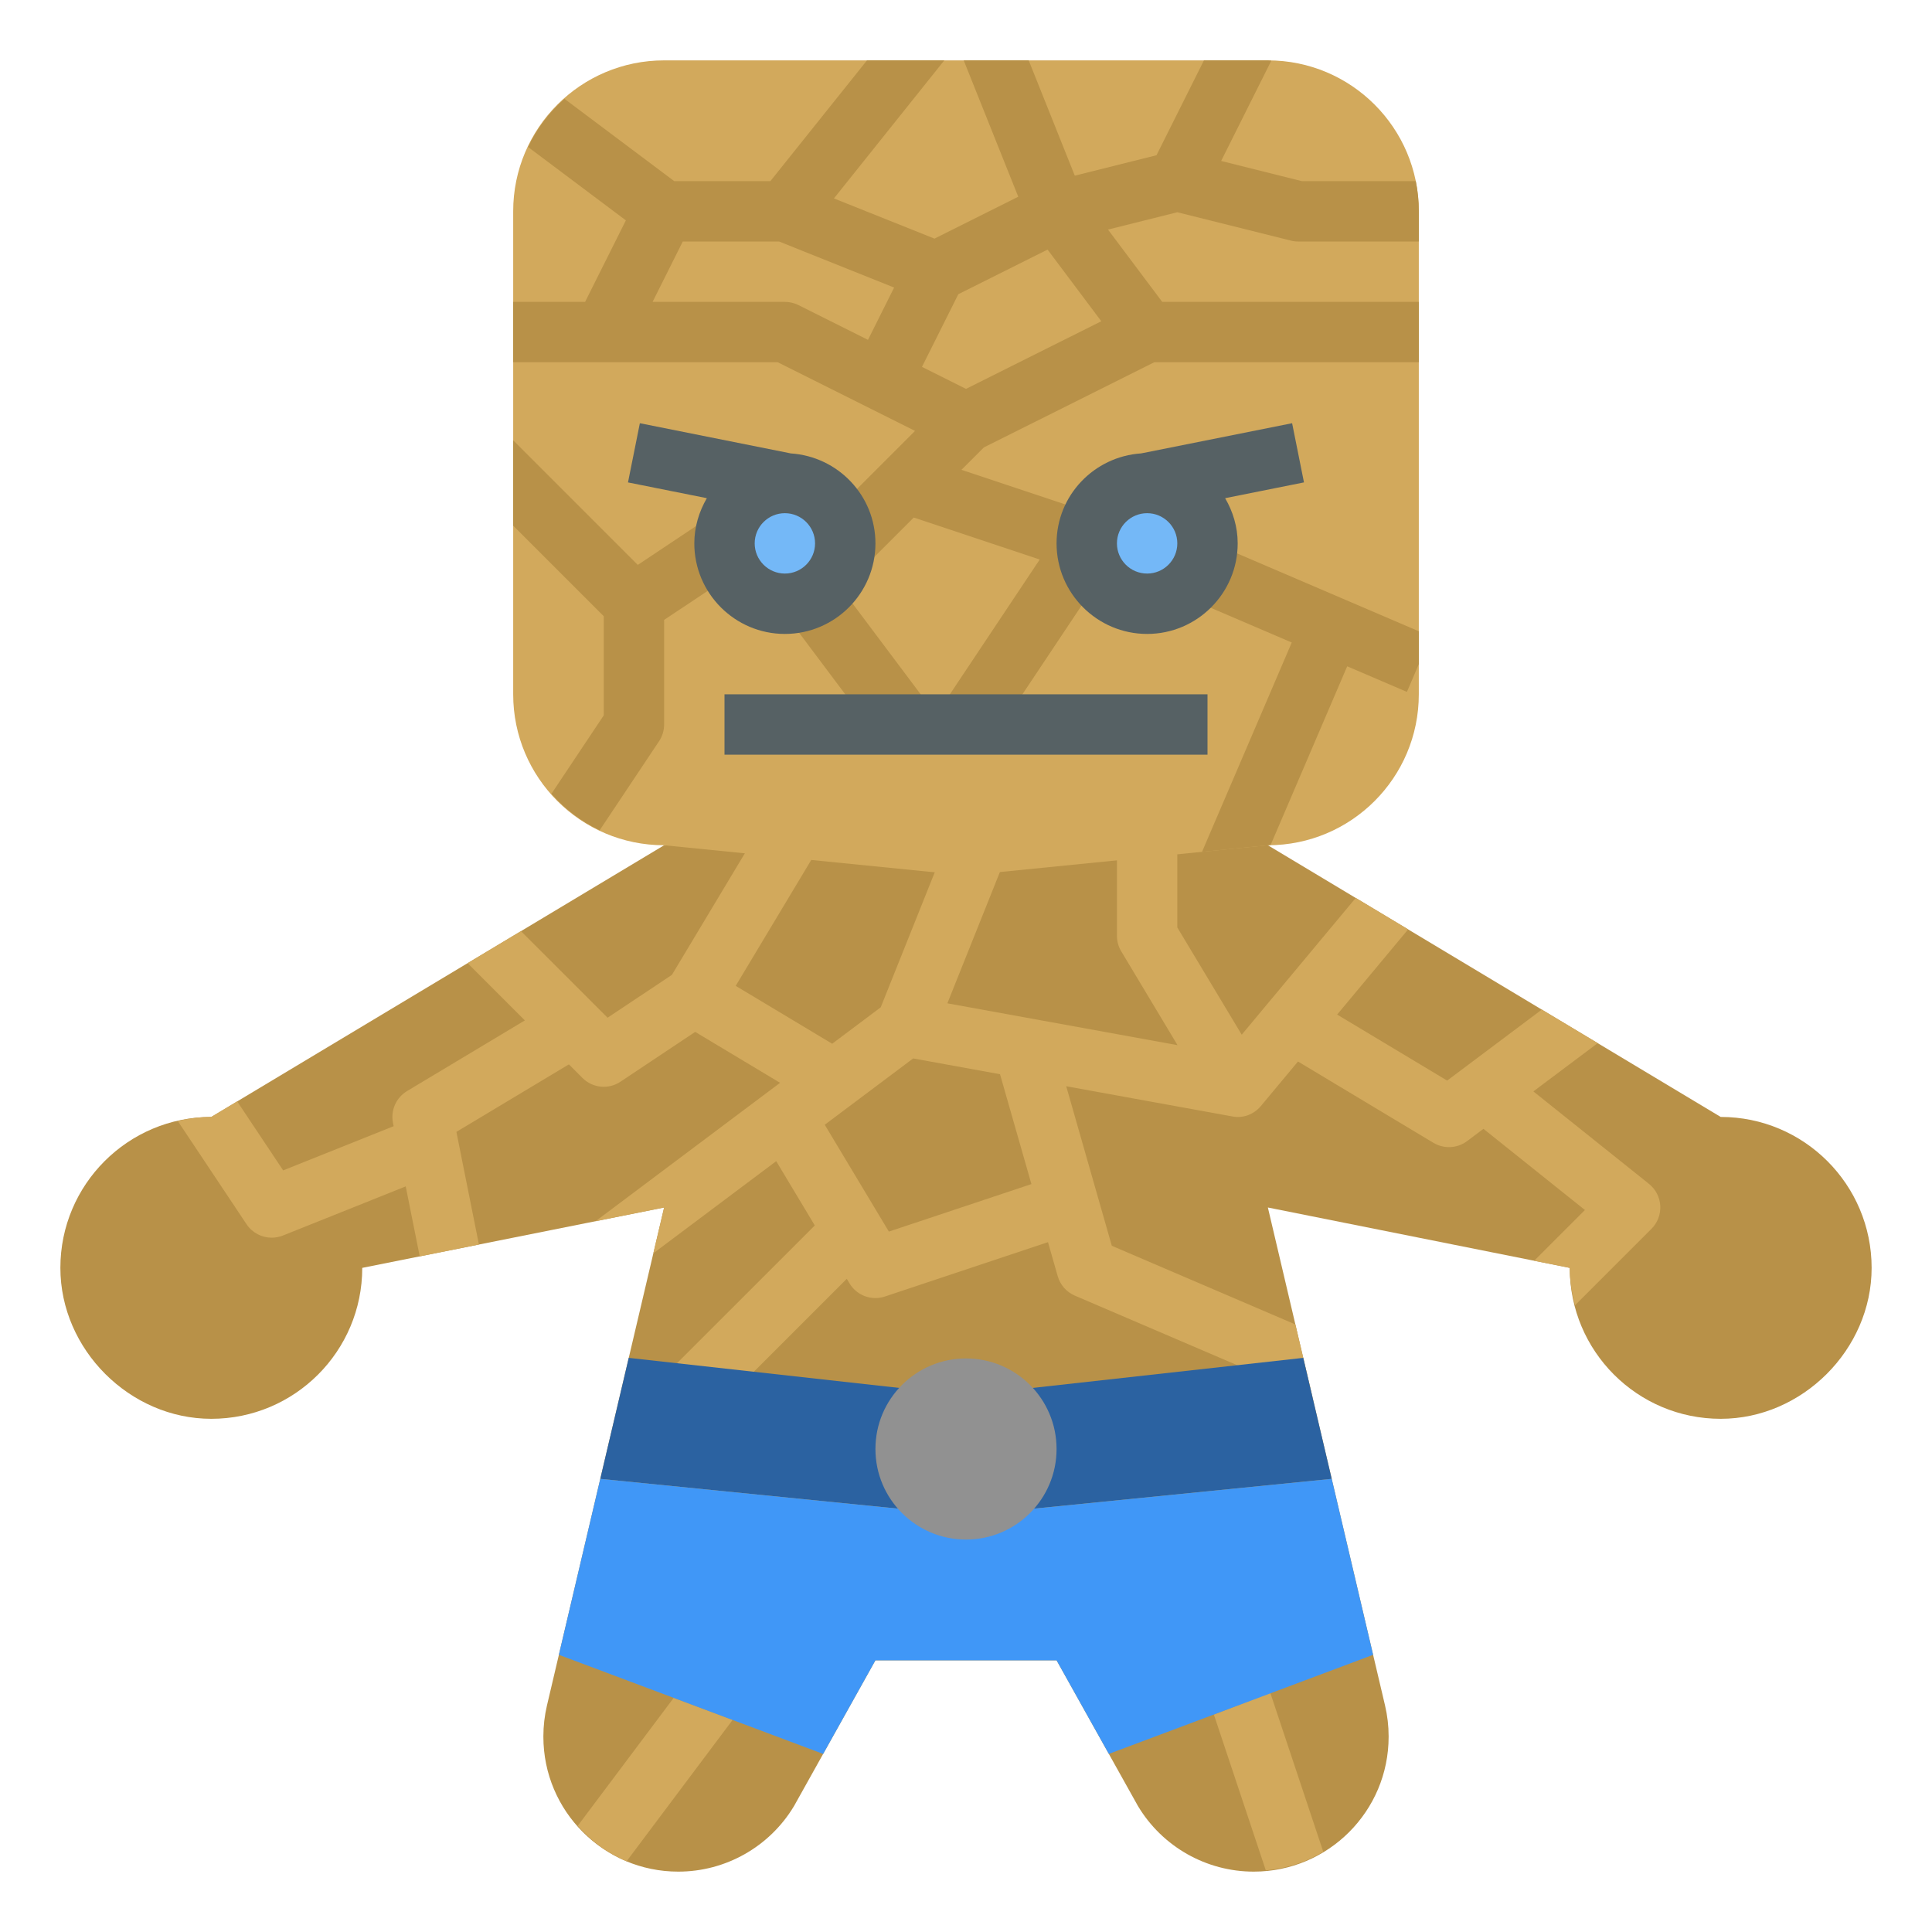 <?xml version="1.0" encoding="iso-8859-1"?>
<!-- Generator: Adobe Illustrator 22.1.0, SVG Export Plug-In . SVG Version: 6.00 Build 0)  -->
<svg xmlns="http://www.w3.org/2000/svg" xmlns:xlink="http://www.w3.org/1999/xlink" version="1.1" id="Layer_3" x="0px" y="0px" viewBox="0 0 64 64" style="enable-background:new 0 0 64 64;" xml:space="preserve" width="512" height="512">
<g>
	<path style="fill:#B89148;" d="M42,28l15,9c2.761,0,5,2.238,5,5c0,2.703-2.297,5.001-5,5c-2.761,0-5-2.239-5-5l-10-2l3.881,16.495   C45.96,56.831,46,57.174,46,57.519v0.012C46,59.999,43.999,62,41.531,62h0c-1.57,0-3.025-0.824-3.833-2.17L35,55h-6l-2.698,4.83   C25.494,61.176,24.039,62,22.469,62h0C20.001,62,18,59.999,18,57.531v-0.012c0-0.345,0.04-0.688,0.119-1.024L22,40l-10,2   c0,2.761-2.238,5-5,5C4.297,47,2,44.703,2,42c0-2.761,2.239-5,5-5l15-9"/>
	<path style="fill:#D2A95C;" d="M37.143,31.515l1.864,3.107l-7.624-1.386l2.012-5.029L32.876,28h-1.553l-2.148,5.369l-1.608,1.206   l-3.196-1.917L27.166,28h-2.332l-2.576,4.293l-2.131,1.42l-2.869-2.868l-1.768,1.061l1.896,1.896l-3.902,2.341   c-0.362,0.218-0.549,0.639-0.466,1.054l0.022,0.11l-3.66,1.464l-1.523-2.286L7,37c-0.384,0-0.753,0.052-1.112,0.134l2.28,3.421   C8.358,40.84,8.674,41,9,41c0.124,0,0.25-0.023,0.371-0.071l4.069-1.628l0.464,2.318l1.961-0.392l-0.746-3.732l3.726-2.236   l0.448,0.448c0.337,0.338,0.866,0.392,1.262,0.125l2.474-1.649l2.812,1.687l-6.113,4.585L22,40l-0.357,1.517l4.07-3.052l1.278,2.13   l-5.091,5.09l1.414,1.414l4.737-4.737l0.091,0.152C28.327,42.822,28.656,43,29,43c0.105,0,0.212-0.017,0.316-0.052l5.4-1.8   l0.322,1.126c0.083,0.29,0.291,0.526,0.567,0.645l7.875,3.375l-0.569-2.42l-6.081-2.606l-1.51-5.285l5.5,1   c0.354,0.071,0.716-0.066,0.947-0.343l1.23-1.476l4.487,2.693C47.645,37.953,47.822,38,48,38c0.212,0,0.423-0.067,0.6-0.2   l0.541-0.406l3.362,2.689l-1.682,1.681L52,42c0,0.431,0.071,0.841,0.174,1.24l2.533-2.533c0.201-0.201,0.307-0.479,0.292-0.763   c-0.016-0.283-0.152-0.548-0.374-0.726l-3.83-3.064l2.132-1.599l-1.852-1.111l-3.136,2.352l-3.644-2.187l2.352-2.823l-1.736-1.042   l-3.777,4.532L39,30.723V28h-2v3C37,31.182,37.049,31.359,37.143,31.515z M29.445,40.798l-2.124-3.539l2.929-2.197l2.877,0.523   l1.04,3.639L29.445,40.798z"/>
	<polygon style="fill:#2B62A1;" points="43.172,44.981 34,46 30,46 20.828,44.981 19.885,48.989 30,50 34,50 44.115,48.989  "/>
	<path style="fill:#D2A95C;" d="M42,28l-10,1l-10-1c-2.761,0-5-2.239-5-5V7c0-2.761,2.239-5,5-5h20c2.761,0,5,2.239,5,5v16   C47,25.761,44.761,28,42,28z"/>
	<circle style="fill:#74B8F7;" cx="26" cy="18" r="2"/>
	<circle style="fill:#74B8F7;" cx="38" cy="18" r="2"/>
	<path style="fill:#B89148;" d="M43.123,6l-2.671-0.668l1.661-3.321C42.074,2.01,42.039,2,42,2h-2.118l-1.571,3.142l-2.707,0.677   L34.077,2h-2.153l1.807,4.517l-2.775,1.388l-3.331-1.332L31.281,2H28.72l-3.2,4h-3.186l-3.636-2.727   c-0.502,0.445-0.913,0.983-1.204,1.597l3.239,2.43L19.382,10H17v2h8.764l4.548,2.274l-3.019,3.019l1.414,1.414l1.563-1.563   l4.172,1.391l-3.274,4.911l1.664,1.109l4-6L36,18l0.316-0.948l-4.466-1.489l0.741-0.741L38.236,12H47v-2h-8.5l-1.796-2.395   L39,7.031l3.757,0.938C42.837,7.99,42.918,8,43,8h4V7c0-0.343-0.035-0.677-0.101-1H43.123z M28.753,11.258l-2.305-1.153   C26.309,10.036,26.155,10,26,10h-4.382l1-2h3.189l3.812,1.525L28.753,11.258z M32,12.882l-1.458-0.729l1.204-2.407l2.956-1.478   l1.78,2.374L32,12.882z"/>
	<path style="fill:#B89148;" d="M21.127,18.713L17,14.586v2.828l3,3v3.283l-1.733,2.599c0.445,0.504,0.984,0.917,1.598,1.208   l1.967-2.95C21.941,24.391,22,24.197,22,24v-3.465l2.555-1.703l-1.109-1.664L21.127,18.713z"/>
	<rect x="27.5" y="19.5" transform="matrix(0.8 -0.6 0.6 0.8 -7.5 21.5)" style="fill:#B89148;" width="1.999" height="5"/>
	<path style="fill:#B89148;" d="M47,22v-1.088l-6.606-2.831l-0.788,1.838l3.185,1.365l-2.972,6.934L42,28   c0.031,0,0.06-0.009,0.091-0.009l2.537-5.919l1.978,0.848L47,22z"/>
	<path style="fill:#D2A95C;" d="M20.757,61.657l3.511-4.682l-1.951-0.731l-3.18,4.239C19.583,60.985,20.127,61.396,20.757,61.657z"/>
	<path style="fill:#D2A95C;" d="M41.932,61.959c0.693-0.063,1.338-0.275,1.903-0.617l-1.755-5.265l-1.869,0.719L41.932,61.959z"/>
	<polygon style="fill:#4097F7;" points="44.115,48.989 34,50 30,50 19.885,48.989 18.513,54.818 27.268,58.101 29,55 35,55    36.732,58.1 45.486,54.818  "/>
	<circle style="fill:#919191;" cx="32" cy="48" r="3"/>
	<g>
		<rect x="24" y="23" style="fill:#566164;" width="16" height="2"/>
	</g>
	<path style="fill:#566164;" d="M26.196,15.02L26.196,15.02l-5-1l-0.393,1.961l2.612,0.522C23.158,16.945,23,17.452,23,18   c0,1.654,1.346,3,3,3s3-1.346,3-3C29,16.413,27.758,15.123,26.196,15.02z M26,19c-0.551,0-1-0.448-1-1s0.449-1,1-1s1,0.448,1,1   S26.551,19,26,19z"/>
	<path style="fill:#566164;" d="M43.196,15.98l-0.393-1.961l-5,1l0,0C36.242,15.123,35,16.413,35,18c0,1.654,1.346,3,3,3   s3-1.346,3-3c0-0.548-0.158-1.055-0.416-1.497L43.196,15.98z M38,19c-0.551,0-1-0.448-1-1s0.449-1,1-1s1,0.448,1,1S38.551,19,38,19   z"/>
</g>
</svg>
